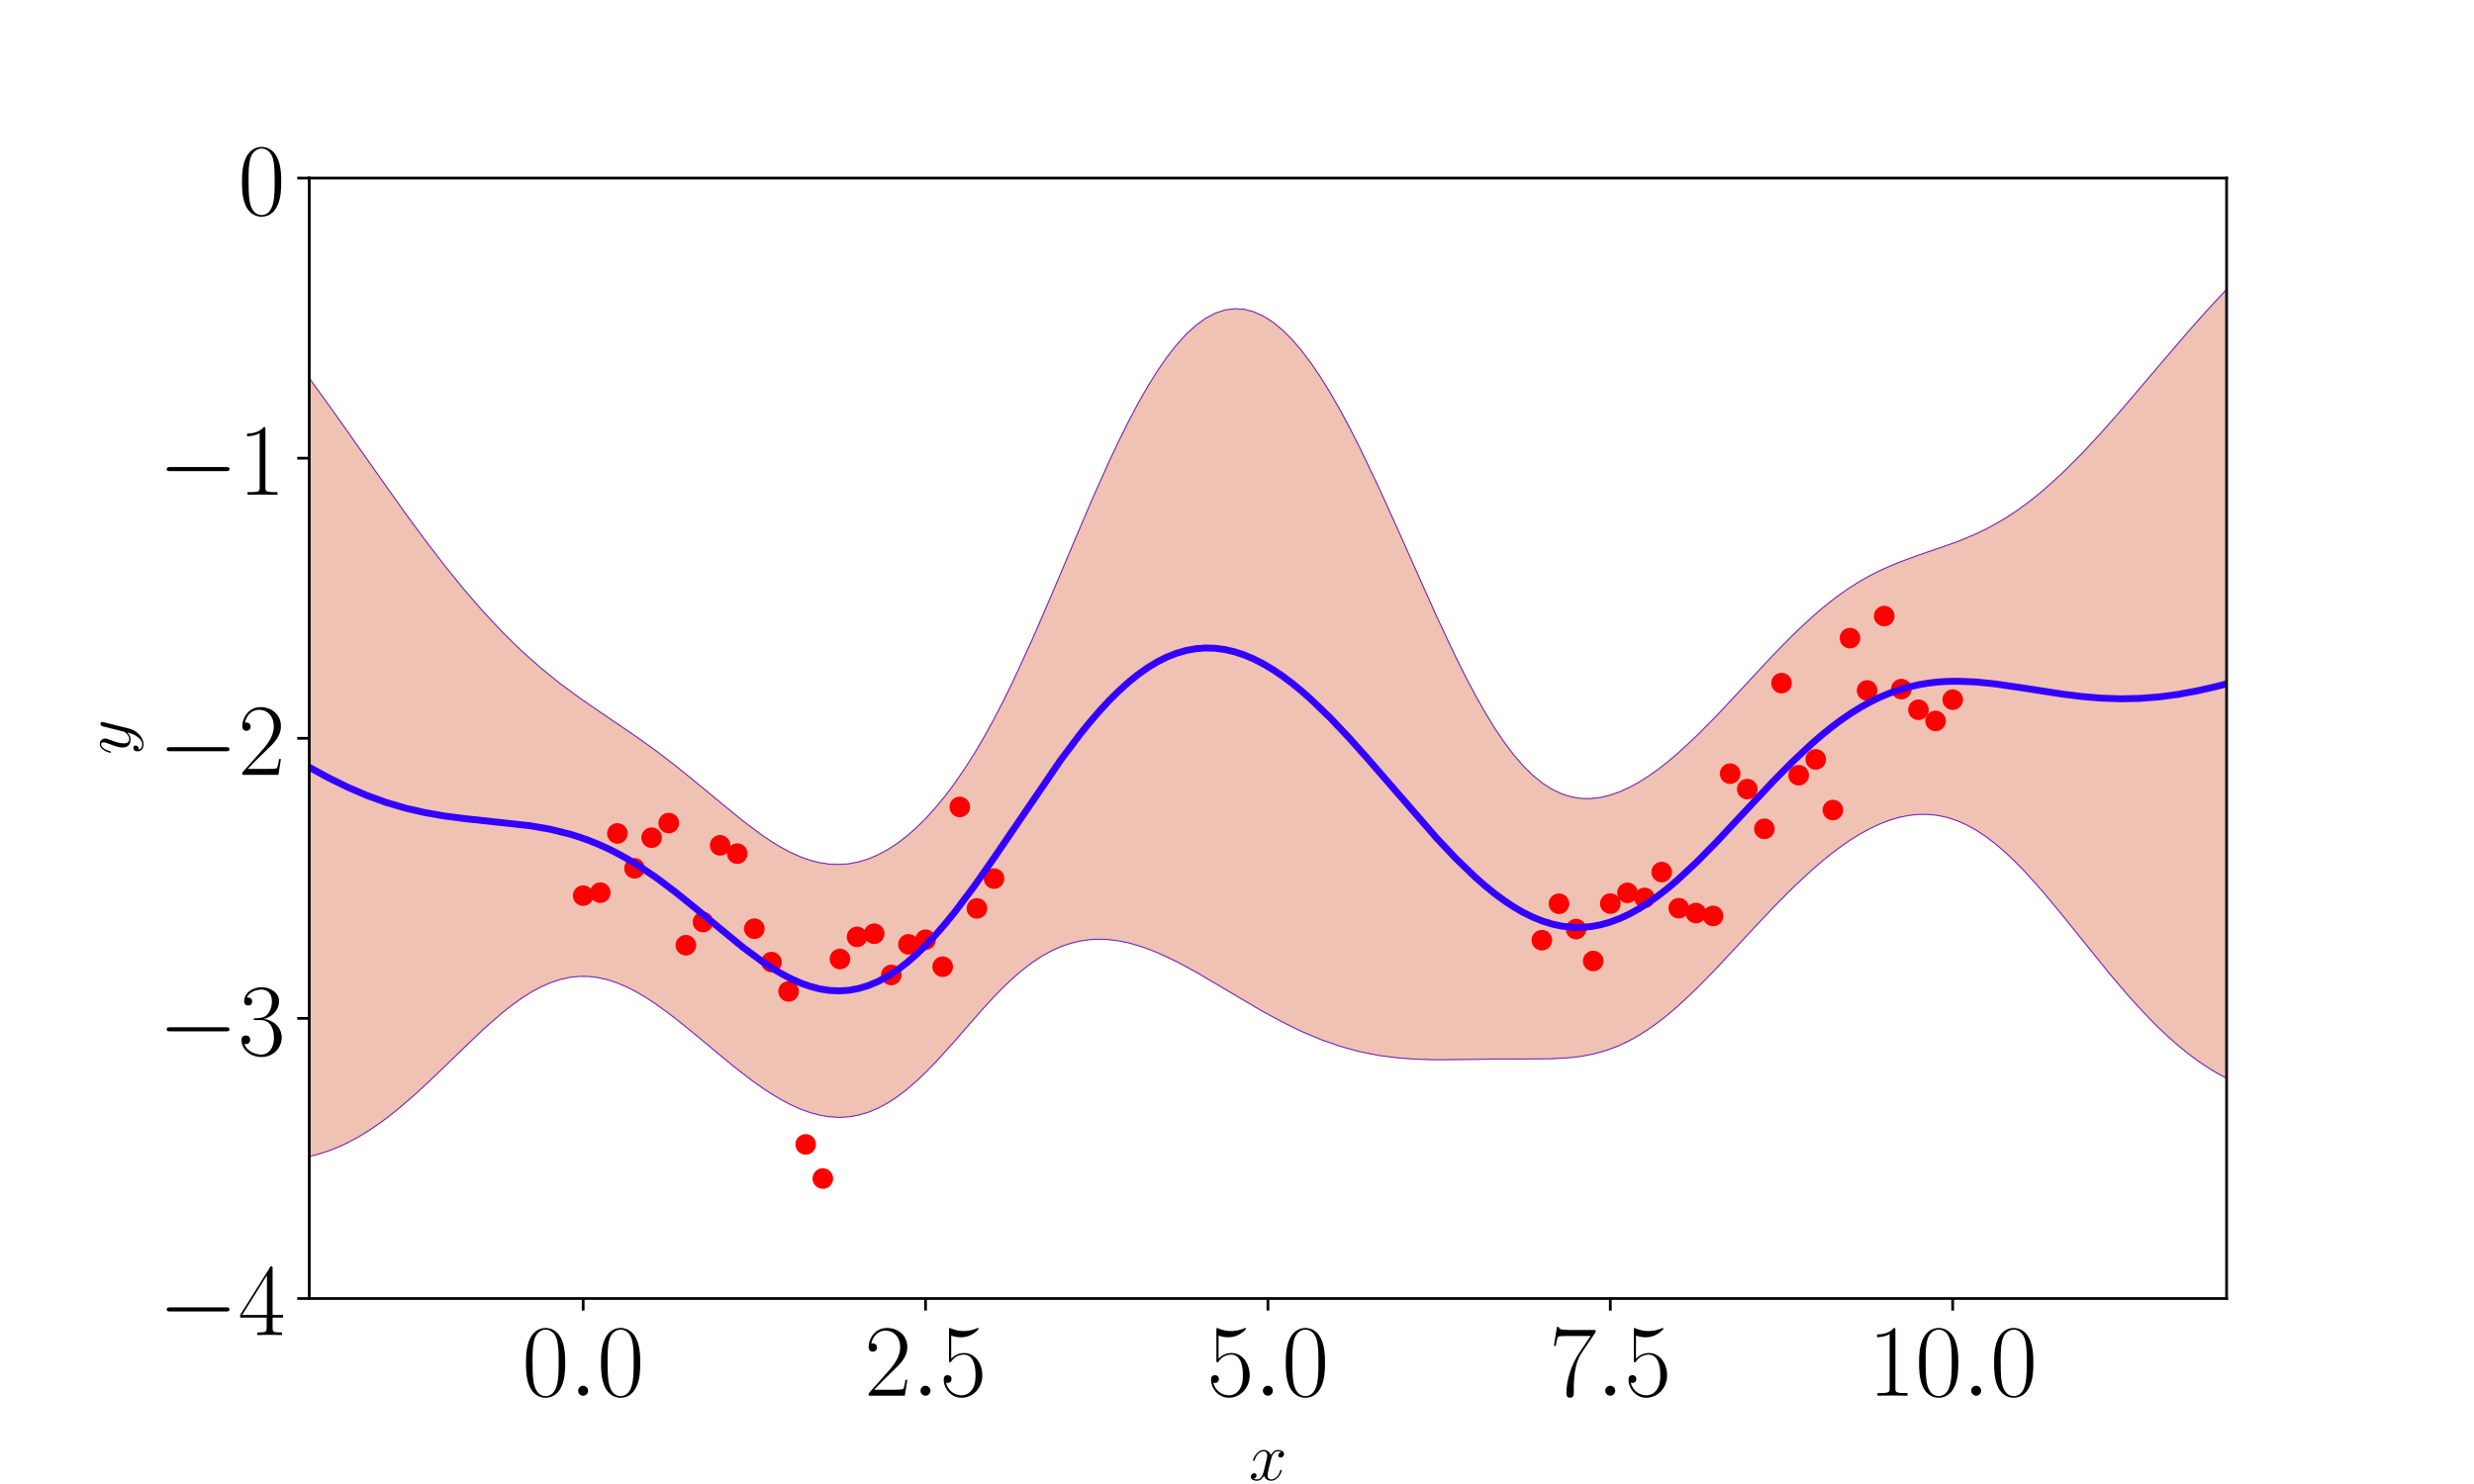 <?xml version="1.0" encoding="utf-8" standalone="no"?>
<!DOCTYPE svg PUBLIC "-//W3C//DTD SVG 1.1//EN"
  "http://www.w3.org/Graphics/SVG/1.1/DTD/svg11.dtd">
<!-- Created with matplotlib (https://matplotlib.org/) -->
<svg height="432pt" version="1.1" viewBox="0 0 720 432" width="720pt" xmlns="http://www.w3.org/2000/svg" xmlns:xlink="http://www.w3.org/1999/xlink">
 <defs>
  <style type="text/css">
*{stroke-linecap:butt;stroke-linejoin:round;}
  </style>
 </defs>
 <g id="figure_1">
  <g id="patch_1">
   <path d="M 0 432 
L 720 432 
L 720 0 
L 0 0 
z
" style="fill:none;"/>
  </g>
  <g id="axes_1">
   <g id="patch_2">
    <path d="M 90 378 
L 648 378 
L 648 51.84 
L 90 51.84 
z
" style="fill:none;"/>
   </g>
   <g id="patch_3">
    <path clip-path="url(#pb94a80035b)" d="M 90 110.06 
L 92.804 113.907 
L 95.608 117.809 
L 98.412 121.753 
L 101.216 125.728 
L 104.02 129.722 
L 106.824 133.721 
L 109.628 137.713 
L 112.432 141.686 
L 115.236 145.626 
L 118.04 149.522 
L 120.844 153.362 
L 123.648 157.135 
L 126.452 160.832 
L 129.256 164.441 
L 132.06 167.956 
L 134.864 171.367 
L 137.668 174.668 
L 140.472 177.854 
L 143.276 180.919 
L 146.08 183.86 
L 148.884 186.675 
L 151.688 189.362 
L 154.492 191.924 
L 157.296 194.363 
L 160.101 196.684 
L 162.905 198.897 
L 165.709 201.013 
L 168.513 203.045 
L 171.317 205.012 
L 174.121 206.932 
L 176.925 208.826 
L 179.729 210.716 
L 182.533 212.62 
L 185.337 214.558 
L 188.141 216.543 
L 190.945 218.587 
L 193.749 220.696 
L 196.553 222.87 
L 199.357 225.105 
L 202.161 227.391 
L 204.965 229.715 
L 207.769 232.056 
L 210.573 234.392 
L 213.377 236.697 
L 216.181 238.942 
L 218.985 241.097 
L 221.789 243.13 
L 224.593 245.01 
L 227.397 246.707 
L 230.201 248.193 
L 233.005 249.441 
L 235.809 250.429 
L 238.613 251.137 
L 241.417 251.55 
L 244.221 251.656 
L 247.025 251.446 
L 249.829 250.915 
L 252.633 250.06 
L 255.437 248.883 
L 258.241 247.384 
L 261.045 245.565 
L 263.849 243.428 
L 266.653 240.975 
L 269.457 238.204 
L 272.261 235.115 
L 275.065 231.703 
L 277.869 227.964 
L 280.673 223.892 
L 283.477 219.484 
L 286.281 214.739 
L 289.085 209.662 
L 291.889 204.264 
L 294.693 198.565 
L 297.497 192.594 
L 300.302 186.388 
L 303.106 179.991 
L 305.91 173.455 
L 308.714 166.834 
L 311.518 160.184 
L 314.322 153.564 
L 317.126 147.031 
L 319.93 140.641 
L 322.734 134.448 
L 325.538 128.504 
L 328.342 122.854 
L 331.146 117.544 
L 333.95 112.614 
L 336.754 108.098 
L 339.558 104.029 
L 342.362 100.435 
L 345.166 97.339 
L 347.97 94.76 
L 350.774 92.714 
L 353.578 91.211 
L 356.382 90.259 
L 359.186 89.86 
L 361.99 90.015 
L 364.794 90.719 
L 367.598 91.965 
L 370.402 93.741 
L 373.206 96.032 
L 376.01 98.822 
L 378.814 102.088 
L 381.618 105.806 
L 384.422 109.951 
L 387.226 114.49 
L 390.03 119.392 
L 392.834 124.621 
L 395.638 130.139 
L 398.442 135.906 
L 401.246 141.877 
L 404.05 148.009 
L 406.854 154.254 
L 409.658 160.563 
L 412.462 166.887 
L 415.266 173.173 
L 418.07 179.37 
L 420.874 185.426 
L 423.678 191.286 
L 426.482 196.902 
L 429.286 202.223 
L 432.09 207.202 
L 434.894 211.798 
L 437.698 215.973 
L 440.503 219.698 
L 443.307 222.95 
L 446.111 225.717 
L 448.915 227.994 
L 451.719 229.787 
L 454.523 231.109 
L 457.327 231.981 
L 460.131 232.426 
L 462.935 232.472 
L 465.739 232.149 
L 468.543 231.484 
L 471.347 230.504 
L 474.151 229.237 
L 476.955 227.707 
L 479.759 225.935 
L 482.563 223.945 
L 485.367 221.755 
L 488.171 219.387 
L 490.975 216.859 
L 493.779 214.193 
L 496.583 211.408 
L 499.387 208.527 
L 502.191 205.571 
L 504.995 202.564 
L 507.799 199.529 
L 510.603 196.492 
L 513.407 193.476 
L 516.211 190.506 
L 519.015 187.606 
L 521.819 184.798 
L 524.623 182.104 
L 527.427 179.54 
L 530.231 177.124 
L 533.035 174.868 
L 535.839 172.779 
L 538.643 170.862 
L 541.447 169.116 
L 544.251 167.537 
L 547.055 166.115 
L 549.859 164.834 
L 552.663 163.674 
L 555.467 162.613 
L 558.271 161.621 
L 561.075 160.668 
L 563.879 159.723 
L 566.683 158.753 
L 569.487 157.728 
L 572.291 156.617 
L 575.095 155.398 
L 577.899 154.048 
L 580.704 152.551 
L 583.508 150.898 
L 586.312 149.08 
L 589.116 147.097 
L 591.92 144.948 
L 594.724 142.638 
L 597.528 140.175 
L 600.332 137.567 
L 603.136 134.826 
L 605.94 131.962 
L 608.744 128.991 
L 611.548 125.925 
L 614.352 122.779 
L 617.156 119.57 
L 619.96 116.311 
L 622.764 113.019 
L 625.568 109.708 
L 628.372 106.395 
L 631.176 103.092 
L 633.98 99.815 
L 636.784 96.575 
L 639.588 93.387 
L 642.392 90.261 
L 645.196 87.207 
L 648 84.236 
L 648 313.907 
L 645.196 312.387 
L 642.392 310.68 
L 639.588 308.785 
L 636.784 306.7 
L 633.98 304.427 
L 631.176 301.972 
L 628.372 299.34 
L 625.568 296.541 
L 622.764 293.586 
L 619.96 290.49 
L 617.156 287.27 
L 614.352 283.944 
L 611.548 280.535 
L 608.744 277.067 
L 605.94 273.566 
L 603.136 270.06 
L 600.332 266.581 
L 597.528 263.158 
L 594.724 259.826 
L 591.92 256.616 
L 589.116 253.561 
L 586.312 250.694 
L 583.508 248.044 
L 580.704 245.639 
L 577.899 243.503 
L 575.095 241.656 
L 572.291 240.112 
L 569.487 238.88 
L 566.683 237.965 
L 563.879 237.365 
L 561.075 237.074 
L 558.271 237.084 
L 555.467 237.383 
L 552.663 237.956 
L 549.859 238.791 
L 547.055 239.871 
L 544.251 241.184 
L 541.447 242.714 
L 538.643 244.448 
L 535.839 246.373 
L 533.035 248.475 
L 530.231 250.742 
L 527.427 253.16 
L 524.623 255.714 
L 521.819 258.39 
L 519.015 261.172 
L 516.211 264.043 
L 513.407 266.986 
L 510.603 269.979 
L 507.799 273.003 
L 504.995 276.034 
L 502.191 279.05 
L 499.387 282.025 
L 496.583 284.933 
L 493.779 287.75 
L 490.975 290.45 
L 488.171 293.007 
L 485.367 295.4 
L 482.563 297.608 
L 479.759 299.612 
L 476.955 301.401 
L 474.151 302.965 
L 471.347 304.301 
L 468.543 305.411 
L 465.739 306.305 
L 462.935 306.996 
L 460.131 307.506 
L 457.327 307.859 
L 454.523 308.083 
L 451.719 308.209 
L 448.915 308.267 
L 446.111 308.282 
L 443.307 308.278 
L 440.503 308.273 
L 437.698 308.278 
L 434.894 308.298 
L 432.09 308.333 
L 429.286 308.38 
L 426.482 308.431 
L 423.678 308.476 
L 420.874 308.503 
L 418.07 308.501 
L 415.266 308.457 
L 412.462 308.361 
L 409.658 308.2 
L 406.854 307.965 
L 404.05 307.647 
L 401.246 307.238 
L 398.442 306.732 
L 395.638 306.124 
L 392.834 305.411 
L 390.03 304.592 
L 387.226 303.665 
L 384.422 302.632 
L 381.618 301.496 
L 378.814 300.262 
L 376.01 298.935 
L 373.206 297.524 
L 370.402 296.036 
L 367.598 294.483 
L 364.794 292.877 
L 361.99 291.23 
L 359.186 289.558 
L 356.382 287.875 
L 353.578 286.198 
L 350.774 284.545 
L 347.97 282.934 
L 345.166 281.384 
L 342.362 279.914 
L 339.558 278.544 
L 336.754 277.294 
L 333.95 276.184 
L 331.146 275.234 
L 328.342 274.464 
L 325.538 273.892 
L 322.734 273.537 
L 319.93 273.418 
L 317.126 273.549 
L 314.322 273.946 
L 311.518 274.623 
L 308.714 275.588 
L 305.91 276.851 
L 303.106 278.412 
L 300.302 280.271 
L 297.497 282.418 
L 294.693 284.836 
L 291.889 287.5 
L 289.085 290.375 
L 286.281 293.419 
L 283.477 296.579 
L 280.673 299.801 
L 277.869 303.025 
L 275.065 306.19 
L 272.261 309.241 
L 269.457 312.124 
L 266.653 314.792 
L 263.849 317.206 
L 261.045 319.335 
L 258.241 321.154 
L 255.437 322.647 
L 252.633 323.804 
L 249.829 324.623 
L 247.025 325.106 
L 244.221 325.261 
L 241.417 325.099 
L 238.613 324.636 
L 235.809 323.89 
L 233.005 322.88 
L 230.201 321.627 
L 227.397 320.155 
L 224.593 318.485 
L 221.789 316.642 
L 218.985 314.651 
L 216.181 312.536 
L 213.377 310.322 
L 210.573 308.036 
L 207.769 305.704 
L 204.965 303.354 
L 202.161 301.014 
L 199.357 298.713 
L 196.553 296.479 
L 193.749 294.342 
L 190.945 292.334 
L 188.141 290.483 
L 185.337 288.821 
L 182.533 287.375 
L 179.729 286.173 
L 176.925 285.239 
L 174.121 284.596 
L 171.317 284.258 
L 168.513 284.239 
L 165.709 284.544 
L 162.905 285.172 
L 160.101 286.114 
L 157.296 287.359 
L 154.492 288.887 
L 151.688 290.674 
L 148.884 292.693 
L 146.08 294.914 
L 143.276 297.303 
L 140.472 299.828 
L 137.668 302.455 
L 134.864 305.15 
L 132.06 307.879 
L 129.256 310.612 
L 126.452 313.319 
L 123.648 315.97 
L 120.844 318.541 
L 118.04 321.008 
L 115.236 323.349 
L 112.432 325.546 
L 109.628 327.585 
L 106.824 329.451 
L 104.02 331.135 
L 101.216 332.63 
L 98.412 333.93 
L 95.608 335.034 
L 92.804 335.943 
L 90 336.657 
z
" style="fill:#cc3300;opacity:0.3;stroke:#cc3300;stroke-linejoin:miter;stroke-width:0.5;"/>
   </g>
   <g id="matplotlib.axis_1">
    <g id="xtick_1">
     <g id="line2d_1">
      <defs>
       <path d="M 0 0 
L 0 3.5 
" id="m02cb16a97c" style="stroke:#000000;stroke-width:0.8;"/>
      </defs>
      <g>
       <use style="stroke:#000000;stroke-width:0.8;" x="169.714" xlink:href="#m02cb16a97c" y="378"/>
      </g>
     </g>
     <g id="text_1">
      <!-- $0.0$ -->
      <defs>
       <path d="M 42 31.844 
C 42 37.969 41.906 48.422 37.703 56.453 
C 34 63.484 28.094 66 22.906 66 
C 18.094 66 12 63.781 8.203 56.562 
C 4.203 49.016 3.797 39.672 3.797 31.844 
C 3.797 26.109 3.906 17.375 7 9.734 
C 11.297 -0.609 19 -2 22.906 -2 
C 27.5 -2 34.5 -0.109 38.594 9.438 
C 41.594 16.375 42 24.5 42 31.844 
z
M 22.906 -0.406 
C 16.5 -0.406 12.703 5.125 11.297 12.75 
C 10.203 18.688 10.203 27.328 10.203 32.953 
C 10.203 40.688 10.203 47.109 11.5 53.234 
C 13.406 61.781 19 64.391 22.906 64.391 
C 27 64.391 32.297 61.672 34.203 53.438 
C 35.5 47.719 35.594 40.984 35.594 32.953 
C 35.594 26.422 35.594 18.375 34.406 12.453 
C 32.297 1.5 26.406 -0.406 22.906 -0.406 
z
" id="CMR17-48"/>
       <path d="M 18.406 4.797 
C 18.406 7.688 16 9.688 13.594 9.688 
C 10.703 9.688 8.703 7.297 8.703 4.891 
C 8.703 2 11.094 0 13.5 0 
C 16.406 0 18.406 2.391 18.406 4.797 
z
" id="CMMI12-58"/>
      </defs>
      <g transform="translate(151.943 406.295)scale(0.3 -0.3)">
       <use transform="scale(0.996)" xlink:href="#CMR17-48"/>
       <use transform="translate(45.69 0)scale(0.996)" xlink:href="#CMMI12-58"/>
       <use transform="translate(72.788 0)scale(0.996)" xlink:href="#CMR17-48"/>
      </g>
     </g>
    </g>
    <g id="xtick_2">
     <g id="line2d_2">
      <g>
       <use style="stroke:#000000;stroke-width:0.8;" x="269.357" xlink:href="#m02cb16a97c" y="378"/>
      </g>
     </g>
     <g id="text_2">
      <!-- $2.5$ -->
      <defs>
       <path d="M 41.703 15.469 
L 39.906 15.469 
C 38.906 8.391 38.094 7.188 37.703 6.594 
C 37.203 5.797 30 5.797 28.594 5.797 
L 9.406 5.797 
C 13 9.688 20 16.766 28.5 24.938 
C 34.594 30.719 41.703 37.5 41.703 47.391 
C 41.703 59.188 32.297 66 21.797 66 
C 10.797 66 4.094 56.297 4.094 47.297 
C 4.094 43.391 7 42.891 8.203 42.891 
C 9.203 42.891 12.203 43.484 12.203 46.984 
C 12.203 50.094 9.594 51 8.203 51 
C 7.594 51 7 50.891 6.594 50.688 
C 8.5 59.188 14.297 63.391 20.406 63.391 
C 29.094 63.391 34.797 56.5 34.797 47.391 
C 34.797 38.703 29.703 31.219 24 24.734 
L 4.094 2.297 
L 4.094 0 
L 39.297 0 
z
" id="CMR17-50"/>
       <path d="M 11.406 58.594 
C 12.406 58.188 16.5 56.891 20.703 56.891 
C 30 56.891 35.094 61.891 38 64.688 
C 38 65.484 38 66 37.406 66 
C 37.297 66 37.094 66 36.297 65.594 
C 32.797 64.094 28.703 63 23.703 63 
C 20.703 63 16.203 63.359 11.297 65.484 
C 10.203 66 10 66 9.906 66 
C 9.406 66 9.297 65.891 9.297 63.906 
L 9.297 34.859 
C 9.297 33.016 9.297 32.5 10.297 32.5 
C 10.797 32.5 11 32.703 11.5 33.422 
C 14.703 38.047 19.094 40 24.094 40 
C 27.594 40 35.094 37.734 35.094 20.203 
C 35.094 16.984 35.094 11.188 32.094 6.594 
C 29.594 2.484 25.703 0.391 21.406 0.391 
C 14.797 0.391 8.094 4.984 6.297 12.688 
C 6.703 12.594 7.5 12.391 7.906 12.391 
C 9.203 12.391 11.703 13.094 11.703 16.188 
C 11.703 18.891 9.797 20 7.906 20 
C 5.594 20 4.094 18.594 4.094 15.797 
C 4.094 7.094 11 -2 21.594 -2 
C 31.906 -2 41.703 6.891 41.703 19.797 
C 41.703 32.094 33.906 41.594 24.203 41.594 
C 19.094 41.594 14.797 39.688 11.406 36 
z
" id="CMR17-53"/>
      </defs>
      <g transform="translate(251.585 406.295)scale(0.3 -0.3)">
       <use transform="scale(0.996)" xlink:href="#CMR17-50"/>
       <use transform="translate(45.69 0)scale(0.996)" xlink:href="#CMMI12-58"/>
       <use transform="translate(72.788 0)scale(0.996)" xlink:href="#CMR17-53"/>
      </g>
     </g>
    </g>
    <g id="xtick_3">
     <g id="line2d_3">
      <g>
       <use style="stroke:#000000;stroke-width:0.8;" x="369" xlink:href="#m02cb16a97c" y="378"/>
      </g>
     </g>
     <g id="text_3">
      <!-- $5.0$ -->
      <g transform="translate(351.228 406.295)scale(0.3 -0.3)">
       <use transform="scale(0.996)" xlink:href="#CMR17-53"/>
       <use transform="translate(45.69 0)scale(0.996)" xlink:href="#CMMI12-58"/>
       <use transform="translate(72.788 0)scale(0.996)" xlink:href="#CMR17-48"/>
      </g>
     </g>
    </g>
    <g id="xtick_4">
     <g id="line2d_4">
      <g>
       <use style="stroke:#000000;stroke-width:0.8;" x="468.643" xlink:href="#m02cb16a97c" y="378"/>
      </g>
     </g>
     <g id="text_4">
      <!-- $7.5$ -->
      <defs>
       <path d="M 45.094 61.797 
L 45.094 64 
L 21.594 64 
C 9.906 64 9.703 65.094 9.297 67 
L 7.5 67 
L 4.594 48.5 
L 6.406 48.5 
C 6.703 50.406 7.406 55.5 8.594 57.391 
C 9.203 58.188 16.594 58.188 18.297 58.188 
L 40.297 58.188 
L 29.203 41.719 
C 21.797 30.641 16.703 15.672 16.703 2.594 
C 16.703 1.391 16.703 -2 20.297 -2 
C 23.906 -2 23.906 1.391 23.906 2.688 
L 23.906 7.281 
C 23.906 23.656 26.703 34.438 31.297 41.312 
z
" id="CMR17-55"/>
      </defs>
      <g transform="translate(450.871 406.295)scale(0.3 -0.3)">
       <use transform="scale(0.996)" xlink:href="#CMR17-55"/>
       <use transform="translate(45.69 0)scale(0.996)" xlink:href="#CMMI12-58"/>
       <use transform="translate(72.788 0)scale(0.996)" xlink:href="#CMR17-53"/>
      </g>
     </g>
    </g>
    <g id="xtick_5">
     <g id="line2d_5">
      <g>
       <use style="stroke:#000000;stroke-width:0.8;" x="568.286" xlink:href="#m02cb16a97c" y="378"/>
      </g>
     </g>
     <g id="text_5">
      <!-- $10.0$ -->
      <defs>
       <path d="M 26.594 63.797 
C 26.594 65.891 26.5 66 25.094 66 
C 21.203 61.359 15.297 59.891 9.703 59.688 
C 9.406 59.688 8.906 59.688 8.797 59.5 
C 8.703 59.297 8.703 59.094 8.703 57 
C 11.797 57 17 57.594 21 59.984 
L 21 7.297 
C 21 3.797 20.797 2.594 12.203 2.594 
L 9.203 2.594 
L 9.203 0 
C 14 0.094 19 0.188 23.797 0.188 
C 28.594 0.188 33.594 0.094 38.406 0 
L 38.406 2.594 
L 35.406 2.594 
C 26.797 2.594 26.594 3.688 26.594 7.297 
z
" id="CMR17-49"/>
      </defs>
      <g transform="translate(543.66 406.295)scale(0.3 -0.3)">
       <use transform="scale(0.996)" xlink:href="#CMR17-49"/>
       <use transform="translate(45.69 0)scale(0.996)" xlink:href="#CMR17-48"/>
       <use transform="translate(91.381 0)scale(0.996)" xlink:href="#CMMI12-58"/>
       <use transform="translate(118.478 0)scale(0.996)" xlink:href="#CMR17-48"/>
      </g>
     </g>
    </g>
    <g id="text_6">
     <!-- $x$ -->
     <defs>
      <path d="M 47.406 41 
C 44.203 40.391 43 37.984 43 36.094 
C 43 33.688 44.906 32.891 46.297 32.891 
C 49.297 32.891 51.406 35.484 51.406 38.188 
C 51.406 42.094 46.594 44 42.406 44 
C 36.297 44 32.906 38.297 32 36.391 
C 29.703 43.594 23.5 44 21.703 44 
C 11.5 44 6.094 31.141 6.094 28.891 
C 6.094 28.484 6.5 27.969 7.203 27.969 
C 8 27.969 8.203 28.578 8.406 28.984 
C 11.797 40.188 18.5 41.984 21.406 41.984 
C 25.906 41.984 26.797 38.094 26.797 35.688 
C 26.797 33.484 26.203 31.141 25 26.219 
L 21.594 12.156 
C 20.094 6.094 17.203 1 11.906 1 
C 11.406 1 8.906 1 6.797 1.969 
C 10.406 2.594 11.203 5.594 11.203 6.797 
C 11.203 8.797 9.703 10 7.797 10 
C 5.406 10 2.797 7.891 2.797 4.688 
C 2.797 0.891 7.5 -1 11.797 -1 
C 16.594 -1 20 2.391 22.094 6.484 
C 23.703 1 28.703 -1 32.406 -1 
C 42.594 -1 48 11.734 48 14 
C 48 14.516 47.594 14.922 47 14.922 
C 46.094 14.922 46 14.406 45.703 13.594 
C 43 4.688 37.203 1 32.703 1 
C 29.203 1 27.297 3.188 27.297 7.297 
C 27.297 9.484 27.703 11.125 29.297 17.906 
L 32.797 31.859 
C 34.297 37.891 37.703 41.984 42.297 41.984 
C 42.5 41.984 45.297 41.984 47.406 41 
z
" id="CMMI12-120"/>
     </defs>
     <g transform="translate(363.457 430.858)scale(0.2 -0.2)">
      <use transform="scale(0.996)" xlink:href="#CMMI12-120"/>
     </g>
    </g>
   </g>
   <g id="matplotlib.axis_2">
    <g id="ytick_1">
     <g id="line2d_6">
      <defs>
       <path d="M 0 0 
L -3.5 0 
" id="m32c4bffd09" style="stroke:#000000;stroke-width:0.8;"/>
      </defs>
      <g>
       <use style="stroke:#000000;stroke-width:0.8;" x="90" xlink:href="#m32c4bffd09" y="378"/>
      </g>
     </g>
     <g id="text_7">
      <!-- $-4$ -->
      <defs>
       <path d="M 65.906 23 
C 67.594 23 69.406 23 69.406 25 
C 69.406 27 67.594 27 65.906 27 
L 11.797 27 
C 10.094 27 8.297 27 8.297 25 
C 8.297 23 10.094 23 11.797 23 
z
" id="CMSY10-0"/>
       <path d="M 33.594 64.797 
C 33.594 66.891 33.5 67 31.703 67 
L 2 19.594 
L 2 17 
L 27.797 17 
L 27.797 7.188 
C 27.797 3.594 27.594 2.594 20.594 2.594 
L 18.703 2.594 
L 18.703 0 
C 21.906 0.188 27.297 0.188 30.703 0.188 
C 34.094 0.188 39.5 0.188 42.703 0 
L 42.703 2.594 
L 40.797 2.594 
C 33.797 2.594 33.594 3.594 33.594 7.188 
L 33.594 17 
L 43.797 17 
L 43.797 19.594 
L 33.594 19.594 
z
M 28.094 58.172 
L 28.094 19.594 
L 4 19.594 
z
" id="CMR17-52"/>
      </defs>
      <g transform="translate(46.047 388.647)scale(0.3 -0.3)">
       <use transform="scale(0.996)" xlink:href="#CMSY10-0"/>
       <use transform="translate(77.487 0)scale(0.996)" xlink:href="#CMR17-52"/>
      </g>
     </g>
    </g>
    <g id="ytick_2">
     <g id="line2d_7">
      <g>
       <use style="stroke:#000000;stroke-width:0.8;" x="90" xlink:href="#m32c4bffd09" y="296.46"/>
      </g>
     </g>
     <g id="text_8">
      <!-- $-3$ -->
      <defs>
       <path d="M 22.094 34 
C 31 34 34.906 26.141 34.906 17.094 
C 34.906 5.031 28.5 0.391 22.703 0.391 
C 17.406 0.391 8.797 3.016 6.094 10.797 
C 6.594 10.594 7.094 10.594 7.594 10.594 
C 10 10.594 11.797 12.188 11.797 14.797 
C 11.797 17.688 9.594 19 7.594 19 
C 5.906 19 3.297 18.188 3.297 14.484 
C 3.297 5.234 12.297 -2 22.906 -2 
C 34 -2 42.5 6.75 42.5 16.984 
C 42.5 26.844 34.5 34 25 35.094 
C 32.594 36.672 39.906 43.375 39.906 52.391 
C 39.906 60.25 32 66 23 66 
C 13.906 66 5.906 60.344 5.906 52.297 
C 5.906 48.797 8.5 48.188 9.797 48.188 
C 11.906 48.188 13.703 49.484 13.703 52.094 
C 13.703 54.688 11.906 56 9.797 56 
C 9.406 56 8.906 56 8.5 55.797 
C 11.406 62.484 19.297 63.688 22.797 63.688 
C 26.297 63.688 32.906 61.969 32.906 52.297 
C 32.906 49.484 32.5 44.547 29.094 40.219 
C 26.094 36.391 22.703 36.188 19.406 35.891 
C 18.906 35.891 16.594 35.688 16.203 35.688 
C 15.5 35.594 15.094 35.5 15.094 34.797 
C 15.094 34.094 15.203 34 17.203 34 
z
" id="CMR17-51"/>
      </defs>
      <g transform="translate(46.047 307.107)scale(0.3 -0.3)">
       <use transform="scale(0.996)" xlink:href="#CMSY10-0"/>
       <use transform="translate(77.487 0)scale(0.996)" xlink:href="#CMR17-51"/>
      </g>
     </g>
    </g>
    <g id="ytick_3">
     <g id="line2d_8">
      <g>
       <use style="stroke:#000000;stroke-width:0.8;" x="90" xlink:href="#m32c4bffd09" y="214.92"/>
      </g>
     </g>
     <g id="text_9">
      <!-- $-2$ -->
      <g transform="translate(46.047 225.567)scale(0.3 -0.3)">
       <use transform="scale(0.996)" xlink:href="#CMSY10-0"/>
       <use transform="translate(77.487 0)scale(0.996)" xlink:href="#CMR17-50"/>
      </g>
     </g>
    </g>
    <g id="ytick_4">
     <g id="line2d_9">
      <g>
       <use style="stroke:#000000;stroke-width:0.8;" x="90" xlink:href="#m32c4bffd09" y="133.38"/>
      </g>
     </g>
     <g id="text_10">
      <!-- $-1$ -->
      <g transform="translate(46.047 144.027)scale(0.3 -0.3)">
       <use transform="scale(0.996)" xlink:href="#CMSY10-0"/>
       <use transform="translate(77.487 0)scale(0.996)" xlink:href="#CMR17-49"/>
      </g>
     </g>
    </g>
    <g id="ytick_5">
     <g id="line2d_10">
      <g>
       <use style="stroke:#000000;stroke-width:0.8;" x="90" xlink:href="#m32c4bffd09" y="51.84"/>
      </g>
     </g>
     <g id="text_11">
      <!-- $0$ -->
      <g transform="translate(69.293 62.487)scale(0.3 -0.3)">
       <use transform="scale(0.996)" xlink:href="#CMR17-48"/>
      </g>
     </g>
    </g>
    <g id="text_12">
     <!-- $y$ -->
     <defs>
      <path d="M 26.297 -10.516 
C 23.594 -14.391 19.703 -18 14.797 -18 
C 13.594 -18 8.797 -17.797 7.297 -12.906 
C 7.594 -13.016 8.094 -13.016 8.297 -13.016 
C 11.297 -13.016 13.297 -10.406 13.297 -8.109 
C 13.297 -5.812 11.406 -5 9.906 -5 
C 8.297 -5 4.797 -6.203 4.797 -11.109 
C 4.797 -16.406 9.094 -20 14.797 -20 
C 24.797 -20 34.906 -10.516 37.703 -0.109 
L 47.5 38.797 
C 47.594 39.297 47.797 39.891 47.797 40.484 
C 47.797 41.984 46.594 43 45.094 43 
C 44.203 43 42.094 42.594 41.297 39.594 
L 33.906 10.266 
C 33.406 8.469 33.406 8.281 32.594 7.172 
C 30.594 4.391 27.297 1 22.5 1 
C 16.906 1 16.406 6.484 16.406 9.172 
C 16.406 14.859 19.094 22.547 21.797 29.719 
C 22.906 32.609 23.5 34.016 23.5 36.016 
C 23.5 40.203 20.5 44 15.594 44 
C 6.406 44 2.703 29.531 2.703 28.719 
C 2.703 28.328 3.094 27.828 3.797 27.828 
C 4.703 27.828 4.797 28.234 5.203 29.625 
C 7.594 38 11.406 41.984 15.297 41.984 
C 16.203 41.984 17.906 41.984 17.906 38.703 
C 17.906 36.109 16.797 33.219 15.297 29.422 
C 10.406 16.359 10.406 13.062 10.406 10.672 
C 10.406 1.188 17.203 -1 22.203 -1 
C 25.094 -1 28.703 -0.109 32.203 3.594 
L 32.297 3.484 
C 30.797 -2.203 29.797 -5.609 26.297 -10.516 
z
" id="CMMI12-121"/>
     </defs>
     <g transform="translate(37.803 219.676)rotate(-90)scale(0.2 -0.2)">
      <use transform="scale(0.996)" xlink:href="#CMMI12-121"/>
     </g>
    </g>
   </g>
   <g id="line2d_11">
    <defs>
     <path d="M 0 2.5 
C 0.663 2.5 1.299 2.237 1.768 1.768 
C 2.237 1.299 2.5 0.663 2.5 0 
C 2.5 -0.663 2.237 -1.299 1.768 -1.768 
C 1.299 -2.237 0.663 -2.5 0 -2.5 
C -0.663 -2.5 -1.299 -2.237 -1.768 -1.768 
C -2.237 -1.299 -2.5 -0.663 -2.5 0 
C -2.5 0.663 -2.237 1.299 -1.768 1.768 
C -1.299 2.237 -0.663 2.5 0 2.5 
z
" id="m62ae2e6a16" style="stroke:#ff0000;"/>
    </defs>
    <g clip-path="url(#pb94a80035b)">
     <use style="fill:#ff0000;stroke:#ff0000;" x="169.714" xlink:href="#m62ae2e6a16" y="260.72"/>
     <use style="fill:#ff0000;stroke:#ff0000;" x="174.696" xlink:href="#m62ae2e6a16" y="259.859"/>
     <use style="fill:#ff0000;stroke:#ff0000;" x="179.679" xlink:href="#m62ae2e6a16" y="242.624"/>
     <use style="fill:#ff0000;stroke:#ff0000;" x="184.661" xlink:href="#m62ae2e6a16" y="252.77"/>
     <use style="fill:#ff0000;stroke:#ff0000;" x="189.643" xlink:href="#m62ae2e6a16" y="243.855"/>
     <use style="fill:#ff0000;stroke:#ff0000;" x="194.625" xlink:href="#m62ae2e6a16" y="239.599"/>
     <use style="fill:#ff0000;stroke:#ff0000;" x="199.607" xlink:href="#m62ae2e6a16" y="275.164"/>
     <use style="fill:#ff0000;stroke:#ff0000;" x="204.589" xlink:href="#m62ae2e6a16" y="268.406"/>
     <use style="fill:#ff0000;stroke:#ff0000;" x="209.571" xlink:href="#m62ae2e6a16" y="246.082"/>
     <use style="fill:#ff0000;stroke:#ff0000;" x="214.554" xlink:href="#m62ae2e6a16" y="248.495"/>
     <use style="fill:#ff0000;stroke:#ff0000;" x="219.536" xlink:href="#m62ae2e6a16" y="270.349"/>
     <use style="fill:#ff0000;stroke:#ff0000;" x="224.518" xlink:href="#m62ae2e6a16" y="280.074"/>
     <use style="fill:#ff0000;stroke:#ff0000;" x="229.5" xlink:href="#m62ae2e6a16" y="288.605"/>
     <use style="fill:#ff0000;stroke:#ff0000;" x="234.482" xlink:href="#m62ae2e6a16" y="333.139"/>
     <use style="fill:#ff0000;stroke:#ff0000;" x="239.464" xlink:href="#m62ae2e6a16" y="343.08"/>
     <use style="fill:#ff0000;stroke:#ff0000;" x="244.446" xlink:href="#m62ae2e6a16" y="279.172"/>
     <use style="fill:#ff0000;stroke:#ff0000;" x="249.429" xlink:href="#m62ae2e6a16" y="272.727"/>
     <use style="fill:#ff0000;stroke:#ff0000;" x="254.411" xlink:href="#m62ae2e6a16" y="271.808"/>
     <use style="fill:#ff0000;stroke:#ff0000;" x="259.393" xlink:href="#m62ae2e6a16" y="283.812"/>
     <use style="fill:#ff0000;stroke:#ff0000;" x="264.375" xlink:href="#m62ae2e6a16" y="274.904"/>
     <use style="fill:#ff0000;stroke:#ff0000;" x="269.357" xlink:href="#m62ae2e6a16" y="273.56"/>
     <use style="fill:#ff0000;stroke:#ff0000;" x="274.339" xlink:href="#m62ae2e6a16" y="281.415"/>
     <use style="fill:#ff0000;stroke:#ff0000;" x="279.321" xlink:href="#m62ae2e6a16" y="234.905"/>
     <use style="fill:#ff0000;stroke:#ff0000;" x="284.304" xlink:href="#m62ae2e6a16" y="264.449"/>
     <use style="fill:#ff0000;stroke:#ff0000;" x="289.286" xlink:href="#m62ae2e6a16" y="255.766"/>
     <use style="fill:#ff0000;stroke:#ff0000;" x="448.714" xlink:href="#m62ae2e6a16" y="273.693"/>
     <use style="fill:#ff0000;stroke:#ff0000;" x="453.696" xlink:href="#m62ae2e6a16" y="263.085"/>
     <use style="fill:#ff0000;stroke:#ff0000;" x="458.679" xlink:href="#m62ae2e6a16" y="270.454"/>
     <use style="fill:#ff0000;stroke:#ff0000;" x="463.661" xlink:href="#m62ae2e6a16" y="279.748"/>
     <use style="fill:#ff0000;stroke:#ff0000;" x="468.643" xlink:href="#m62ae2e6a16" y="263.045"/>
     <use style="fill:#ff0000;stroke:#ff0000;" x="473.625" xlink:href="#m62ae2e6a16" y="259.91"/>
     <use style="fill:#ff0000;stroke:#ff0000;" x="478.607" xlink:href="#m62ae2e6a16" y="261.395"/>
     <use style="fill:#ff0000;stroke:#ff0000;" x="483.589" xlink:href="#m62ae2e6a16" y="253.866"/>
     <use style="fill:#ff0000;stroke:#ff0000;" x="488.571" xlink:href="#m62ae2e6a16" y="264.374"/>
     <use style="fill:#ff0000;stroke:#ff0000;" x="493.554" xlink:href="#m62ae2e6a16" y="265.793"/>
     <use style="fill:#ff0000;stroke:#ff0000;" x="498.536" xlink:href="#m62ae2e6a16" y="266.635"/>
     <use style="fill:#ff0000;stroke:#ff0000;" x="503.518" xlink:href="#m62ae2e6a16" y="225.213"/>
     <use style="fill:#ff0000;stroke:#ff0000;" x="508.5" xlink:href="#m62ae2e6a16" y="229.706"/>
     <use style="fill:#ff0000;stroke:#ff0000;" x="513.482" xlink:href="#m62ae2e6a16" y="241.279"/>
     <use style="fill:#ff0000;stroke:#ff0000;" x="518.464" xlink:href="#m62ae2e6a16" y="198.86"/>
     <use style="fill:#ff0000;stroke:#ff0000;" x="523.446" xlink:href="#m62ae2e6a16" y="225.672"/>
     <use style="fill:#ff0000;stroke:#ff0000;" x="528.429" xlink:href="#m62ae2e6a16" y="221.076"/>
     <use style="fill:#ff0000;stroke:#ff0000;" x="533.411" xlink:href="#m62ae2e6a16" y="235.805"/>
     <use style="fill:#ff0000;stroke:#ff0000;" x="538.393" xlink:href="#m62ae2e6a16" y="185.763"/>
     <use style="fill:#ff0000;stroke:#ff0000;" x="543.375" xlink:href="#m62ae2e6a16" y="200.99"/>
     <use style="fill:#ff0000;stroke:#ff0000;" x="548.357" xlink:href="#m62ae2e6a16" y="179.344"/>
     <use style="fill:#ff0000;stroke:#ff0000;" x="553.339" xlink:href="#m62ae2e6a16" y="200.603"/>
     <use style="fill:#ff0000;stroke:#ff0000;" x="558.321" xlink:href="#m62ae2e6a16" y="206.61"/>
     <use style="fill:#ff0000;stroke:#ff0000;" x="563.304" xlink:href="#m62ae2e6a16" y="209.868"/>
     <use style="fill:#ff0000;stroke:#ff0000;" x="568.286" xlink:href="#m62ae2e6a16" y="203.684"/>
    </g>
   </g>
   <g id="line2d_12">
    <path clip-path="url(#pb94a80035b)" d="M 90 223.358 
L 95.608 226.422 
L 101.216 229.179 
L 106.824 231.586 
L 112.432 233.616 
L 118.04 235.265 
L 123.648 236.553 
L 129.256 237.527 
L 134.864 238.258 
L 154.492 240.406 
L 160.101 241.399 
L 165.709 242.778 
L 168.513 243.642 
L 171.317 244.635 
L 174.121 245.764 
L 176.925 247.033 
L 179.729 248.444 
L 182.533 249.998 
L 185.337 251.689 
L 190.945 255.461 
L 196.553 259.674 
L 202.161 264.203 
L 216.181 275.739 
L 221.789 279.886 
L 224.593 281.747 
L 227.397 283.431 
L 230.201 284.91 
L 233.005 286.161 
L 235.809 287.16 
L 238.613 287.887 
L 241.417 288.325 
L 244.221 288.458 
L 247.025 288.276 
L 249.829 287.769 
L 252.633 286.932 
L 255.437 285.765 
L 258.241 284.269 
L 261.045 282.45 
L 263.849 280.317 
L 266.653 277.883 
L 269.457 275.164 
L 272.261 272.178 
L 275.065 268.947 
L 277.869 265.494 
L 283.477 258.032 
L 289.085 250.018 
L 308.714 221.211 
L 314.322 213.755 
L 317.126 210.29 
L 319.93 207.029 
L 322.734 203.993 
L 325.538 201.198 
L 328.342 198.659 
L 331.146 196.389 
L 333.95 194.399 
L 336.754 192.696 
L 339.558 191.287 
L 342.362 190.175 
L 345.166 189.362 
L 347.97 188.847 
L 350.774 188.63 
L 353.578 188.705 
L 356.382 189.067 
L 359.186 189.709 
L 361.99 190.623 
L 364.794 191.798 
L 367.598 193.224 
L 370.402 194.888 
L 373.206 196.778 
L 376.01 198.878 
L 378.814 201.175 
L 381.618 203.651 
L 387.226 209.077 
L 392.834 215.016 
L 398.442 221.319 
L 418.07 243.936 
L 423.678 249.881 
L 429.286 255.301 
L 432.09 257.768 
L 434.894 260.048 
L 437.698 262.125 
L 440.503 263.986 
L 443.307 265.614 
L 446.111 266.999 
L 448.915 268.13 
L 451.719 268.998 
L 454.523 269.596 
L 457.327 269.92 
L 460.131 269.966 
L 462.935 269.734 
L 465.739 269.227 
L 468.543 268.447 
L 471.347 267.403 
L 474.151 266.101 
L 476.955 264.554 
L 479.759 262.774 
L 482.563 260.776 
L 485.367 258.578 
L 488.171 256.197 
L 493.779 250.971 
L 499.387 245.276 
L 507.799 236.266 
L 516.211 227.275 
L 521.819 221.594 
L 527.427 216.35 
L 530.231 213.933 
L 533.035 211.672 
L 535.839 209.576 
L 538.643 207.655 
L 541.447 205.915 
L 544.251 204.361 
L 547.055 202.993 
L 549.859 201.812 
L 552.663 200.815 
L 555.467 199.998 
L 558.271 199.352 
L 561.075 198.871 
L 563.879 198.544 
L 566.683 198.359 
L 569.487 198.304 
L 575.095 198.527 
L 580.704 199.095 
L 589.116 200.329 
L 600.332 202.074 
L 605.94 202.764 
L 611.548 203.23 
L 617.156 203.42 
L 622.764 203.303 
L 628.372 202.867 
L 633.98 202.121 
L 639.588 201.086 
L 645.196 199.797 
L 648 199.071 
L 648 199.071 
" style="fill:none;stroke:#3300ff;stroke-linecap:square;stroke-width:2;"/>
   </g>
   <g id="line2d_13">
    <path clip-path="url(#pb94a80035b)" d="M 90 110.06 
L 98.412 121.753 
L 118.04 149.522 
L 123.648 157.135 
L 129.256 164.441 
L 134.864 171.367 
L 140.472 177.854 
L 146.08 183.86 
L 151.688 189.362 
L 157.296 194.363 
L 162.905 198.897 
L 168.513 203.045 
L 176.925 208.826 
L 185.337 214.558 
L 190.945 218.587 
L 196.553 222.87 
L 204.965 229.715 
L 216.181 238.942 
L 221.789 243.13 
L 224.593 245.01 
L 227.397 246.707 
L 230.201 248.193 
L 233.005 249.441 
L 235.809 250.429 
L 238.613 251.137 
L 241.417 251.55 
L 244.221 251.656 
L 247.025 251.446 
L 249.829 250.915 
L 252.633 250.06 
L 255.437 248.883 
L 258.241 247.384 
L 261.045 245.565 
L 263.849 243.428 
L 266.653 240.975 
L 269.457 238.204 
L 272.261 235.115 
L 275.065 231.703 
L 277.869 227.964 
L 280.673 223.892 
L 283.477 219.484 
L 286.281 214.739 
L 289.085 209.662 
L 291.889 204.264 
L 294.693 198.565 
L 300.302 186.388 
L 305.91 173.455 
L 317.126 147.031 
L 322.734 134.448 
L 325.538 128.504 
L 328.342 122.854 
L 331.146 117.544 
L 333.95 112.614 
L 336.754 108.098 
L 339.558 104.029 
L 342.362 100.435 
L 345.166 97.339 
L 347.97 94.76 
L 350.774 92.714 
L 353.578 91.211 
L 356.382 90.259 
L 359.186 89.86 
L 361.99 90.015 
L 364.794 90.719 
L 367.598 91.965 
L 370.402 93.741 
L 373.206 96.032 
L 376.01 98.822 
L 378.814 102.088 
L 381.618 105.806 
L 384.422 109.951 
L 387.226 114.49 
L 390.03 119.392 
L 392.834 124.621 
L 395.638 130.139 
L 401.246 141.877 
L 406.854 154.254 
L 418.07 179.37 
L 423.678 191.286 
L 426.482 196.902 
L 429.286 202.223 
L 432.09 207.202 
L 434.894 211.798 
L 437.698 215.973 
L 440.503 219.698 
L 443.307 222.95 
L 446.111 225.717 
L 448.915 227.994 
L 451.719 229.787 
L 454.523 231.109 
L 457.327 231.981 
L 460.131 232.426 
L 462.935 232.472 
L 465.739 232.149 
L 468.543 231.484 
L 471.347 230.504 
L 474.151 229.237 
L 476.955 227.707 
L 479.759 225.935 
L 482.563 223.945 
L 485.367 221.755 
L 488.171 219.387 
L 493.779 214.193 
L 499.387 208.527 
L 507.799 199.529 
L 516.211 190.506 
L 521.819 184.798 
L 527.427 179.54 
L 530.231 177.124 
L 533.035 174.868 
L 535.839 172.779 
L 538.643 170.862 
L 541.447 169.116 
L 544.251 167.537 
L 547.055 166.115 
L 552.663 163.674 
L 558.271 161.621 
L 569.487 157.728 
L 575.095 155.398 
L 577.899 154.048 
L 580.704 152.551 
L 583.508 150.898 
L 586.312 149.08 
L 589.116 147.097 
L 591.92 144.948 
L 594.724 142.638 
L 600.332 137.567 
L 605.94 131.962 
L 611.548 125.925 
L 617.156 119.57 
L 628.372 106.395 
L 636.784 96.575 
L 642.392 90.261 
L 648 84.236 
L 648 84.236 
" style="fill:none;stroke:#3300ff;stroke-linecap:square;stroke-width:0.2;"/>
   </g>
   <g id="line2d_14">
    <path clip-path="url(#pb94a80035b)" d="M 90 336.657 
L 92.804 335.943 
L 95.608 335.034 
L 98.412 333.93 
L 101.216 332.63 
L 104.02 331.135 
L 106.824 329.451 
L 109.628 327.585 
L 112.432 325.546 
L 115.236 323.349 
L 120.844 318.541 
L 126.452 313.319 
L 140.472 299.828 
L 146.08 294.914 
L 148.884 292.693 
L 151.688 290.674 
L 154.492 288.887 
L 157.296 287.359 
L 160.101 286.114 
L 162.905 285.172 
L 165.709 284.544 
L 168.513 284.239 
L 171.317 284.258 
L 174.121 284.596 
L 176.925 285.239 
L 179.729 286.173 
L 182.533 287.375 
L 185.337 288.821 
L 188.141 290.483 
L 190.945 292.334 
L 196.553 296.479 
L 202.161 301.014 
L 213.377 310.322 
L 218.985 314.651 
L 221.789 316.642 
L 224.593 318.485 
L 227.397 320.155 
L 230.201 321.627 
L 233.005 322.88 
L 235.809 323.89 
L 238.613 324.636 
L 241.417 325.099 
L 244.221 325.261 
L 247.025 325.106 
L 249.829 324.623 
L 252.633 323.804 
L 255.437 322.647 
L 258.241 321.154 
L 261.045 319.335 
L 263.849 317.206 
L 266.653 314.792 
L 269.457 312.124 
L 272.261 309.241 
L 277.869 303.025 
L 286.281 293.419 
L 289.085 290.375 
L 291.889 287.5 
L 294.693 284.836 
L 297.497 282.418 
L 300.302 280.271 
L 303.106 278.412 
L 305.91 276.851 
L 308.714 275.588 
L 311.518 274.623 
L 314.322 273.946 
L 317.126 273.549 
L 319.93 273.418 
L 322.734 273.537 
L 325.538 273.892 
L 328.342 274.464 
L 331.146 275.234 
L 333.95 276.184 
L 336.754 277.294 
L 342.362 279.914 
L 347.97 282.934 
L 356.382 287.875 
L 367.598 294.483 
L 373.206 297.524 
L 378.814 300.262 
L 384.422 302.632 
L 390.03 304.592 
L 395.638 306.124 
L 401.246 307.238 
L 406.854 307.965 
L 412.462 308.361 
L 418.07 308.501 
L 426.482 308.431 
L 440.503 308.273 
L 451.719 308.209 
L 457.327 307.859 
L 460.131 307.506 
L 462.935 306.996 
L 465.739 306.305 
L 468.543 305.411 
L 471.347 304.301 
L 474.151 302.965 
L 476.955 301.401 
L 479.759 299.612 
L 482.563 297.608 
L 485.367 295.4 
L 488.171 293.007 
L 493.779 287.75 
L 499.387 282.025 
L 510.603 269.979 
L 516.211 264.043 
L 521.819 258.39 
L 527.427 253.16 
L 530.231 250.742 
L 533.035 248.475 
L 535.839 246.373 
L 538.643 244.448 
L 541.447 242.714 
L 544.251 241.184 
L 547.055 239.871 
L 549.859 238.791 
L 552.663 237.956 
L 555.467 237.383 
L 558.271 237.084 
L 561.075 237.074 
L 563.879 237.365 
L 566.683 237.965 
L 569.487 238.88 
L 572.291 240.112 
L 575.095 241.656 
L 577.899 243.503 
L 580.704 245.639 
L 583.508 248.044 
L 586.312 250.694 
L 589.116 253.561 
L 594.724 259.826 
L 600.332 266.581 
L 614.352 283.944 
L 619.96 290.49 
L 625.568 296.541 
L 628.372 299.34 
L 631.176 301.972 
L 633.98 304.427 
L 636.784 306.7 
L 639.588 308.785 
L 642.392 310.68 
L 645.196 312.387 
L 648 313.907 
L 648 313.907 
" style="fill:none;stroke:#3300ff;stroke-linecap:square;stroke-width:0.2;"/>
   </g>
   <g id="patch_4">
    <path d="M 90 378 
L 90 51.84 
" style="fill:none;stroke:#000000;stroke-linecap:square;stroke-linejoin:miter;stroke-width:0.8;"/>
   </g>
   <g id="patch_5">
    <path d="M 648 378 
L 648 51.84 
" style="fill:none;stroke:#000000;stroke-linecap:square;stroke-linejoin:miter;stroke-width:0.8;"/>
   </g>
   <g id="patch_6">
    <path d="M 90 378 
L 648 378 
" style="fill:none;stroke:#000000;stroke-linecap:square;stroke-linejoin:miter;stroke-width:0.8;"/>
   </g>
   <g id="patch_7">
    <path d="M 90 51.84 
L 648 51.84 
" style="fill:none;stroke:#000000;stroke-linecap:square;stroke-linejoin:miter;stroke-width:0.8;"/>
   </g>
  </g>
 </g>
 <defs>
  <clipPath id="pb94a80035b">
   <rect height="326.16" width="558" x="90" y="51.84"/>
  </clipPath>
 </defs>
</svg>

